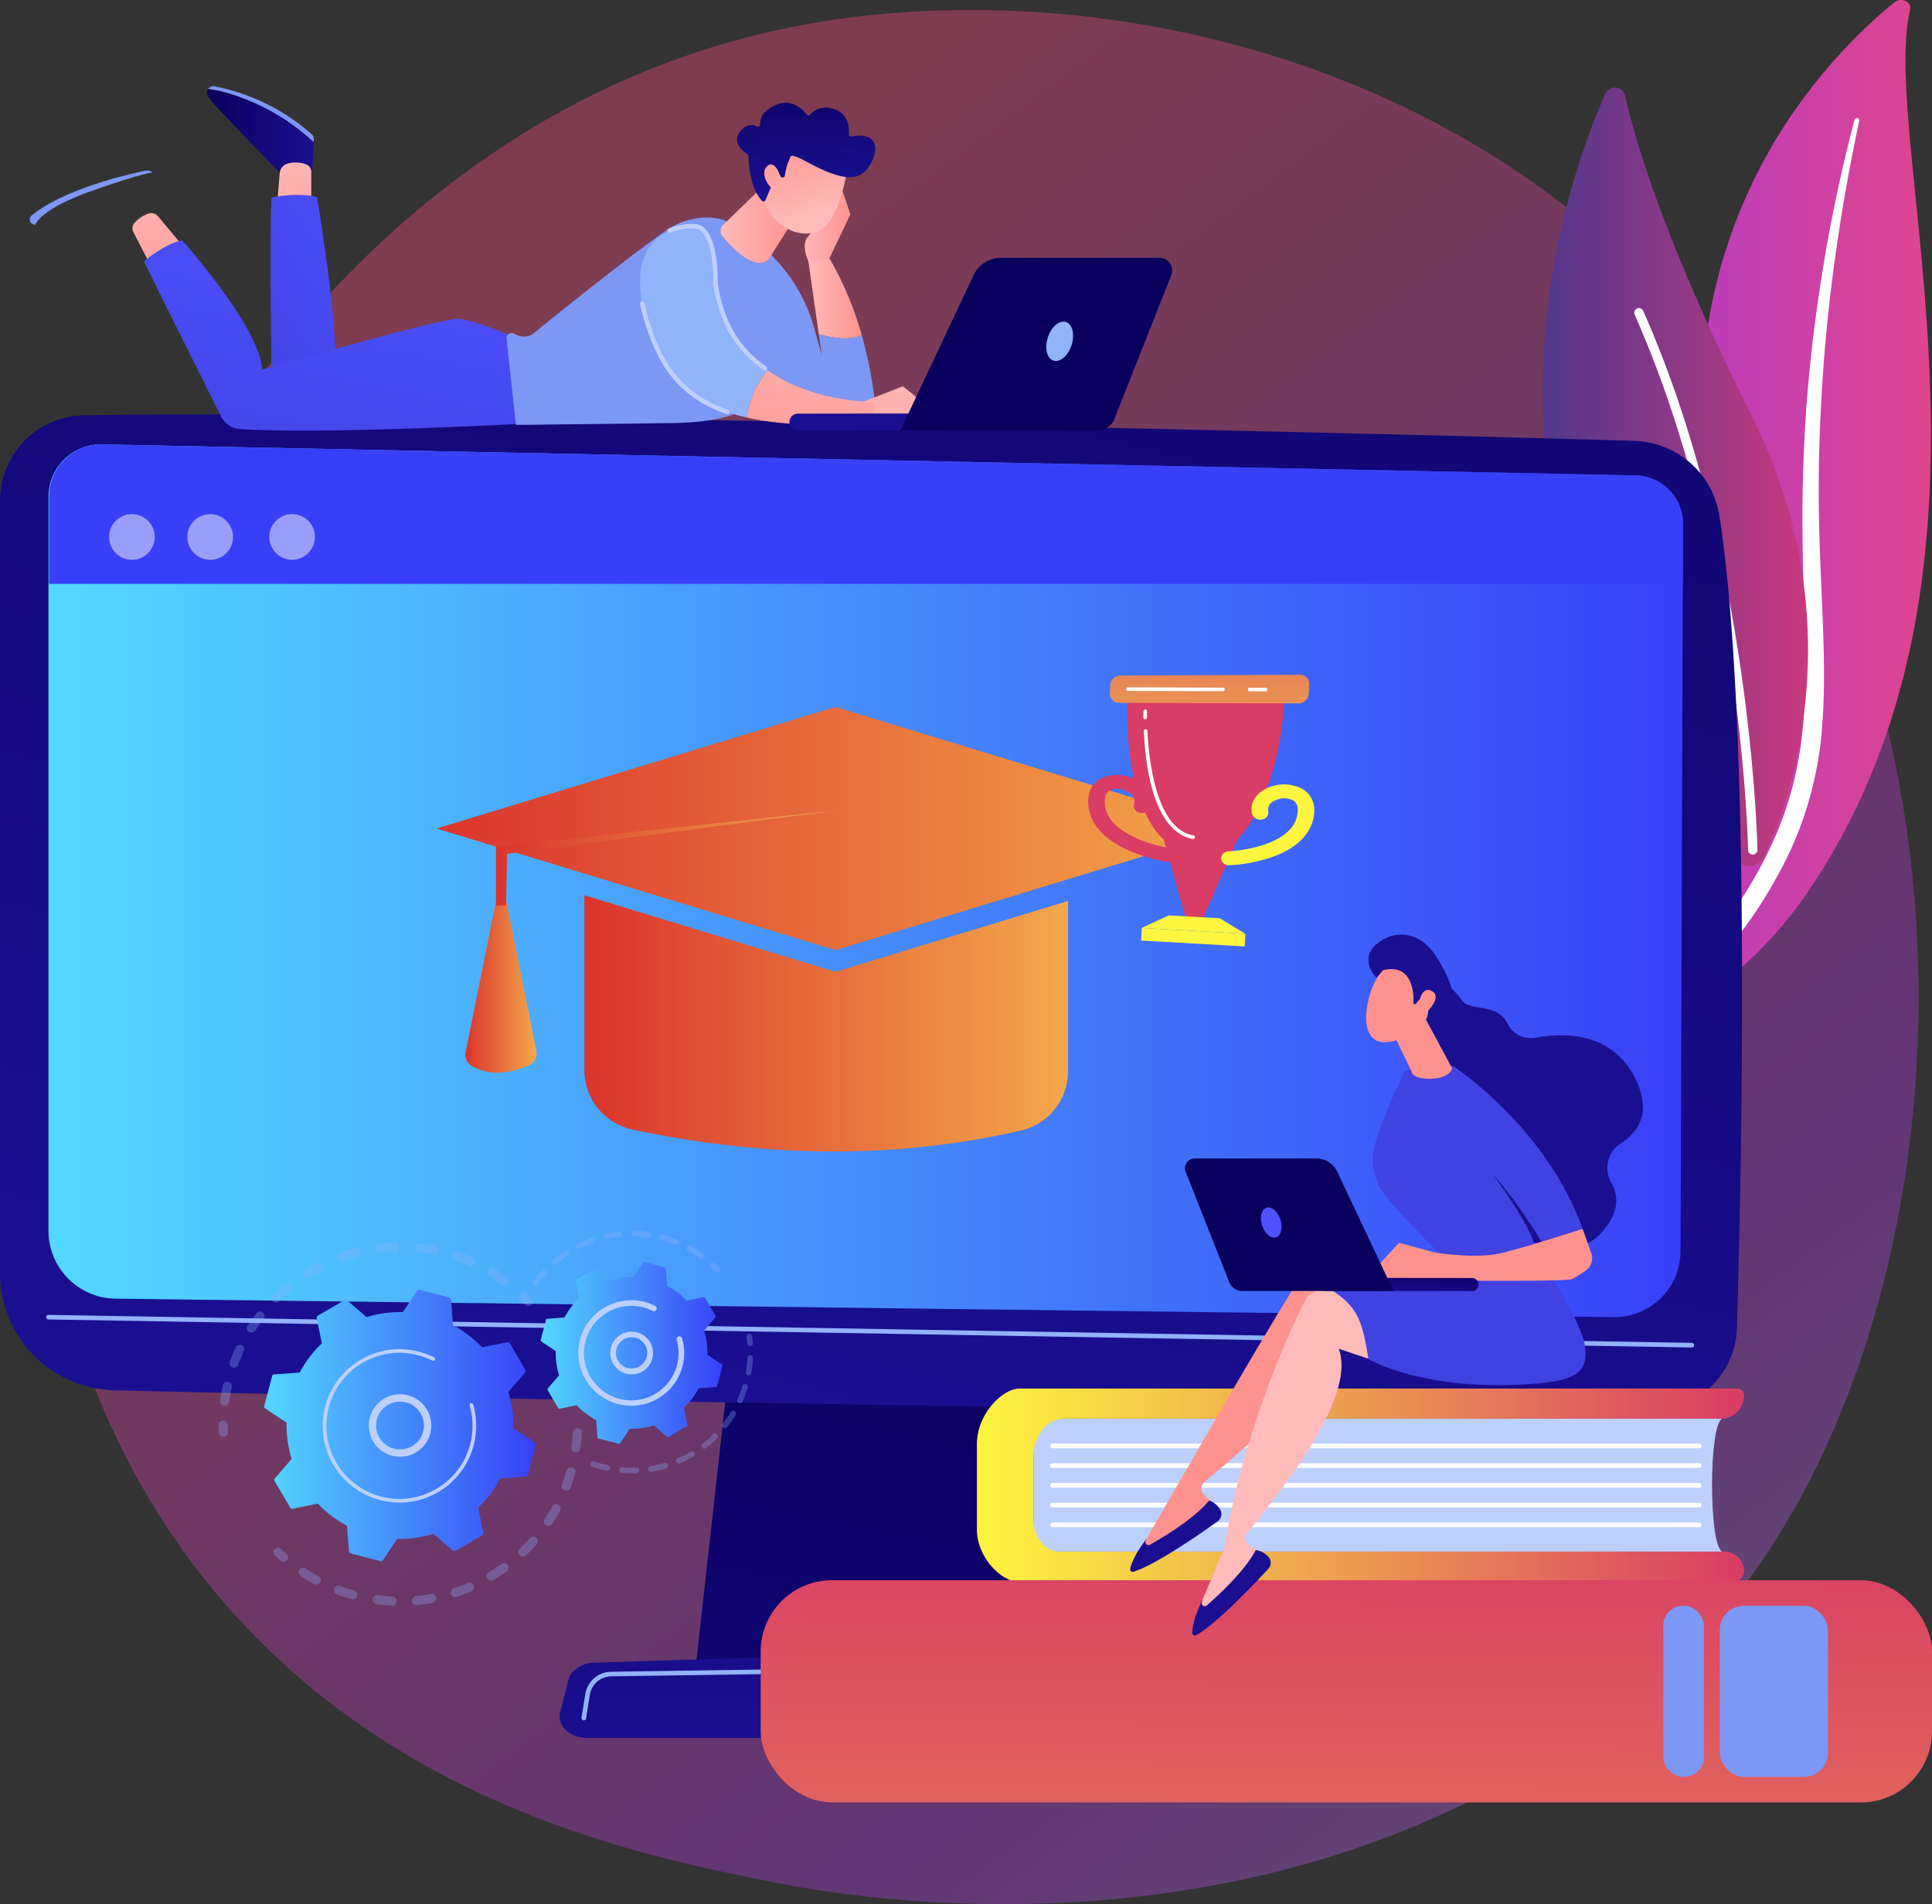 <svg xmlns="http://www.w3.org/2000/svg" xmlns:xlink="http://www.w3.org/1999/xlink" width="580.04" height="571.739" viewBox="0 0 580.04 571.739">
  <rect x="0" y="0" width="580.04" height="571.739" fill="#333333" stroke="none"/>
  <defs>
    <linearGradient id="linear-gradient" x1="1.13" y1="1.295" x2="0.236" y2="0.19" gradientUnits="objectBoundingBox">
      <stop offset="0" stop-color="#a7d9d5"/>
      <stop offset="0.49" stop-color="#a737d5"/>
      <stop offset="1" stop-color="#ef497a"/>
    </linearGradient>
    <linearGradient id="linear-gradient-2" y1="0.5" x2="1" y2="0.5" gradientUnits="objectBoundingBox">
      <stop offset="0" stop-color="#a737d5"/>
      <stop offset="1" stop-color="#ef497a"/>
    </linearGradient>
    <linearGradient id="linear-gradient-3" y1="0.5" x2="1" y2="0.5" gradientUnits="objectBoundingBox">
      <stop offset="0" stop-color="#233894"/>
      <stop offset="1" stop-color="#dd397a"/>
    </linearGradient>
    <linearGradient id="linear-gradient-4" x1="0.835" y1="-0.575" x2="-0.404" y2="3.986" gradientUnits="objectBoundingBox">
      <stop offset="0" stop-color="#09005d"/>
      <stop offset="1" stop-color="#1a0f91"/>
    </linearGradient>
    <linearGradient id="linear-gradient-5" x1="1.063" y1="-0.858" x2="0.303" y2="0.97" xlink:href="#linear-gradient-4"/>
    <linearGradient id="linear-gradient-6" y1="0.5" x2="1" y2="0.5" gradientUnits="objectBoundingBox">
      <stop offset="0" stop-color="#53d8ff"/>
      <stop offset="1" stop-color="#3840f7"/>
    </linearGradient>
    <linearGradient id="linear-gradient-7" x1="0.934" y1="-7.202" x2="0.463" y2="1.376" xlink:href="#linear-gradient-4"/>
    <linearGradient id="linear-gradient-8" x1="0.663" y1="-6.507" x2="0.543" y2="-1.225" xlink:href="#linear-gradient-6"/>
    <linearGradient id="linear-gradient-9" y1="0.5" x2="1" y2="0.5" gradientUnits="objectBoundingBox">
      <stop offset="0" stop-color="#fdf53f"/>
      <stop offset="1" stop-color="#d93c65"/>
    </linearGradient>
    <linearGradient id="linear-gradient-10" x1="0.744" y1="-5.091" x2="0.465" y2="1.309" xlink:href="#linear-gradient-9"/>
    <linearGradient id="linear-gradient-11" x1="27.599" y1="0.238" x2="26.764" y2="0.678" gradientUnits="objectBoundingBox">
      <stop offset="0" stop-color="#febbba"/>
      <stop offset="1" stop-color="#ff928e"/>
    </linearGradient>
    <linearGradient id="linear-gradient-12" x1="-42.112" y1="-37.322" x2="-42.302" y2="-33.602" xlink:href="#linear-gradient-4"/>
    <linearGradient id="linear-gradient-13" x1="32.525" y1="0.225" x2="35.928" y2="-1.251" xlink:href="#linear-gradient-11"/>
    <linearGradient id="linear-gradient-14" x1="-41.709" y1="-42.964" x2="-41.93" y2="-39.855" xlink:href="#linear-gradient-4"/>
    <linearGradient id="linear-gradient-15" x1="-1.931" y1="57.777" x2="-1.172" y2="52.013" gradientUnits="objectBoundingBox">
      <stop offset="0" stop-color="#4f52ff"/>
      <stop offset="1" stop-color="#4042e2"/>
    </linearGradient>
    <linearGradient id="linear-gradient-16" x1="-23.613" y1="-1.184" x2="-23.295" y2="-0.437" xlink:href="#linear-gradient-4"/>
    <linearGradient id="linear-gradient-17" x1="2.572" y1="-3.309" x2="1.35" y2="-1.022" xlink:href="#linear-gradient-15"/>
    <linearGradient id="linear-gradient-18" x1="-19.808" y1="0.5" x2="-18.808" y2="0.5" xlink:href="#linear-gradient-11"/>
    <linearGradient id="linear-gradient-19" x1="-96.919" y1="-2.953" x2="-96.735" y2="-4.033" xlink:href="#linear-gradient-11"/>
    <linearGradient id="linear-gradient-20" x1="-105.305" y1="-16.821" x2="-103.749" y2="-19.049" xlink:href="#linear-gradient-11"/>
    <linearGradient id="linear-gradient-21" x1="-82.791" y1="-16.852" x2="-82.178" y2="-15.419" xlink:href="#linear-gradient-4"/>
    <linearGradient id="linear-gradient-22" x1="-407.119" y1="-53.916" x2="-401.131" y2="-60.966" xlink:href="#linear-gradient-11"/>
    <linearGradient id="linear-gradient-23" x1="-28.063" y1="-9.617" x2="-28.803" y2="-7.179" xlink:href="#linear-gradient-4"/>
    <linearGradient id="linear-gradient-24" x1="15.664" y1="0.565" x2="20.738" y2="-0.107" xlink:href="#linear-gradient-4"/>
    <linearGradient id="linear-gradient-25" x1="-221.894" y1="-0.304" x2="-223.734" y2="1.583" xlink:href="#linear-gradient-15"/>
    <linearGradient id="linear-gradient-26" x1="0" y1="0.5" x2="1" y2="0.5" xlink:href="#linear-gradient-4"/>
    <linearGradient id="linear-gradient-27" x1="0.266" y1="-0.555" x2="1.073" y2="3.364" xlink:href="#linear-gradient-11"/>
    <linearGradient id="linear-gradient-29" x1="0.262" y1="-1.081" x2="0.822" y2="2.525" xlink:href="#linear-gradient-11"/>
    <linearGradient id="linear-gradient-30" x1="1.158" y1="-0.81" x2="-0.045" y2="1.544" xlink:href="#linear-gradient-15"/>
    <linearGradient id="linear-gradient-31" x1="0.836" y1="-0.304" x2="0.091" y2="1.558" xlink:href="#linear-gradient-15"/>
    <linearGradient id="linear-gradient-32" x1="0" y1="0.5" x2="1" y2="0.5" xlink:href="#linear-gradient-11"/>
    <linearGradient id="linear-gradient-33" x1="0" y1="0.5" x2="1" y2="0.5" xlink:href="#linear-gradient-11"/>
    <linearGradient id="linear-gradient-34" x1="0" y1="0.5" x2="1" y2="0.5" xlink:href="#linear-gradient-11"/>
    <linearGradient id="linear-gradient-35" x1="1.103" y1="-0.458" x2="-1.2" y2="3.981" xlink:href="#linear-gradient-11"/>
    <linearGradient id="linear-gradient-36" x1="0.619" y1="0.82" x2="0.308" y2="-0.114" xlink:href="#linear-gradient-11"/>
    <linearGradient id="linear-gradient-37" x1="0.39" y1="-0.467" x2="0.567" y2="0.954" xlink:href="#linear-gradient-4"/>
    <linearGradient id="linear-gradient-38" x1="1.286" y1="2.058" x2="-0.187" y2="-0.895" xlink:href="#linear-gradient-11"/>
    <linearGradient id="linear-gradient-39" x1="1.325" y1="-0.956" x2="-0.235" y2="2.067" xlink:href="#linear-gradient-11"/>
    <linearGradient id="linear-gradient-40" x1="-29.433" y1="-14.1" x2="-30.173" y2="-11.664" xlink:href="#linear-gradient-4"/>
    <linearGradient id="linear-gradient-41" x1="-23.624" y1="0.134" x2="-24.024" y2="0.8" xlink:href="#linear-gradient-4"/>
    <linearGradient id="linear-gradient-42" y1="0.5" x2="1" y2="0.5" gradientUnits="objectBoundingBox">
      <stop offset="0" stop-color="#da342d"/>
      <stop offset="1" stop-color="#f3a84a"/>
    </linearGradient>
    <linearGradient id="linear-gradient-44" x1="0" y1="0.5" x2="1" y2="0.5" xlink:href="#linear-gradient-42"/>
    <linearGradient id="linear-gradient-46" x1="0" y1="0.5" x2="1" y2="0.5" xlink:href="#linear-gradient-6"/>
    <linearGradient id="linear-gradient-47" x1="0" y1="0.5" x2="1" y2="0.5" xlink:href="#linear-gradient-6"/>
    <linearGradient id="linear-gradient-48" x1="-5.103" y1="-2.751" x2="-2.852" y2="0.073" xlink:href="#linear-gradient-9"/>
    <linearGradient id="linear-gradient-49" x1="-2.51" y1="-0.192" x2="-1.463" y2="1.197" xlink:href="#linear-gradient-9"/>
    <linearGradient id="linear-gradient-50" x1="-29.591" y1="-2.823" x2="-30.08" y2="-3.794" xlink:href="#linear-gradient-9"/>
    <linearGradient id="linear-gradient-51" x1="-2.73" y1="-15.309" x2="-3.954" y2="-22.808" xlink:href="#linear-gradient-9"/>
    <linearGradient id="linear-gradient-52" x1="-0.937" y1="10.251" x2="-2.733" y2="-6.436" xlink:href="#linear-gradient-9"/>
    <linearGradient id="linear-gradient-53" x1="-3.156" y1="-0.505" x2="-4.962" y2="-3.11" xlink:href="#linear-gradient-9"/>
    <linearGradient id="linear-gradient-54" x1="45.499" y1="-0.367" x2="43.575" y2="-2.793" xlink:href="#linear-gradient-9"/>
  </defs>
  <g id="Home_headerTRC_Sports_Sitio" data-name="Home_headerTRC Sports Sitio" transform="translate(0 0.002)" style="mix-blend-mode: normal;isolation: isolate">
    <g id="Capa_2" transform="translate(0 -0.002)">
      <g id="Illustration" transform="translate(0 0)">
        <g id="Grupo_2287" data-name="Grupo 2287">
          <path id="Trazado_4196" data-name="Trazado 4196" d="M549.052,503.375c-11.625,12.237-22.624,20.129-31.313,26.365-102.151,73.295-223.021,51.93-248.71,46.711-37.935-7.7-111.258-22.6-164.272-84.94-80.2-94.318-67.716-242.913-5.5-341,11.38-17.942,71.49-117.527,193.662-133.5,73.938-9.664,160.125,9.828,222.541,62.119,131.014,109.763,121.686,331.506,33.6,424.244Z" transform="translate(-38.65 -11.637)" opacity="0.4" fill="url(#linear-gradient)" style="mix-blend-mode: normal;isolation: isolate"/>
          <g id="Grupo_2258" data-name="Grupo 2258" transform="translate(469.815)">
            <path id="Trazado_4197" data-name="Trazado 4197" d="M2404.5,2.875c.539-2.293-2.687-3.816-4.662-2.215-20.056,16.262-68.241,64.962-56.233,150.069,15.067,106.778-10.691,145.74-42.756,169.508,0,0,44.034-11.177,71.739-50.713,68.021-97.069,22.334-225.881,31.911-266.648Z" transform="translate(-2300.85 0.002)" fill="url(#linear-gradient-2)"/>
            <path id="Trazado_4198" data-name="Trazado 4198" d="M2444.629,174.533c-2.51,11.888-4.745,23.811-6.473,35.787q-2.7,17.952-4.125,36.005c-.89,12.031-1.519,24.074-1.556,36.122-.1,12.047.4,24.087.954,36.171.474,12.08,1.029,24.248.145,36.5a108.192,108.192,0,0,1-8.552,36.128c-1.276,2.881-2.62,5.754-4.145,8.531-1.466,2.8-3.077,5.548-4.743,8.268a130.7,130.7,0,0,1-11.375,15.649,143.5,143.5,0,0,1-29.955,26.214,3,3,0,0,1-3.792-.431,2.125,2.125,0,0,1,.437-3.232l.008-.006c2.679-1.883,5.329-3.788,7.874-5.789,1.291-.984,2.528-2.013,3.788-3.024,1.213-1.05,2.475-2.06,3.649-3.14a130.12,130.12,0,0,0,32.685-44.841,105.677,105.677,0,0,0,5.671-17.026,116.249,116.249,0,0,0,2.736-17.634c.964-11.894.529-23.941.155-36.024-.355-12.086-.614-24.233-.3-36.371q.211-9.1.8-18.191c.176-3.03.421-6.056.658-9.082q.407-4.536.88-9.066,1.954-18.117,5.2-36.091c2.232-11.966,4.831-23.876,7.959-35.68a.736.736,0,0,1,.87-.472.635.635,0,0,1,.551.723Z" transform="translate(-2356.24 -138.304)" fill="#fff" style="mix-blend-mode: soft-light;isolation: isolate"/>
          </g>
          <g id="Grupo_2259" data-name="Grupo 2259" transform="translate(463.196 26.309)">
            <path id="Trazado_4199" data-name="Trazado 4199" d="M2326.752,360.992a5.05,5.05,0,0,0,8.264-1.407c8.161-18.02,26.633-71.055-3.872-132.155-25.759-51.6-34.825-82.022-37.982-96.117a3.166,3.166,0,0,0-5.987-.582c-13.605,30.835-49.527,135.722,39.578,230.261Z" transform="translate(-2268.436 -128.84)" fill="url(#linear-gradient-3)"/>
            <path id="Trazado_4200" data-name="Trazado 4200" d="M2438.224,617.089a1.476,1.476,0,0,0,.27.022,1.4,1.4,0,0,0,1.378-1.421c-.014-.876-1.719-88.464-34.3-161.822a1.4,1.4,0,1,0-2.559,1.137c32.34,72.825,34.041,159.858,34.055,160.73a1.4,1.4,0,0,0,1.151,1.356Z" transform="translate(-2375.441 -386.838)" fill="#fff" style="mix-blend-mode: soft-light;isolation: isolate"/>
          </g>
          <g id="Grupo_2262" data-name="Grupo 2262" transform="translate(0 124.422)">
            <g id="Grupo_2260" data-name="Grupo 2260">
              <path id="Trazado_4201" data-name="Trazado 4201" d="M1033.894,1958.12,1022.6,2059.405h131.026L1136.56,1958.12Z" transform="translate(-813.793 -1682.709)" fill="url(#linear-gradient-4)"/>
              <path id="Trazado_4202" data-name="Trazado 4202" d="M0,635.2V867.172a35.19,35.19,0,0,0,34.284,35.18c84.727,2.185,381.063,7.482,461.717,6.293a25.891,25.891,0,0,0,25.491-25.156c1.556-53.89,4.082-183.479-5.266-243.64A26.642,26.642,0,0,0,490.749,617.3c-70.991-2.271-385.126-9.483-465.744-7.672A25.578,25.578,0,0,0,0,635.2Z" transform="translate(0 -609.336)" fill="url(#linear-gradient-5)"/>
              <path id="Trazado_4203" data-name="Trazado 4203" d="M71.28,669.182V889.57a20.39,20.39,0,0,0,20.084,20.387l449.757,5.556a19.843,19.843,0,0,0,20.139-19.768l.751-218.42a14.511,14.511,0,0,0-14.159-14.561l-460.467-9.3A15.724,15.724,0,0,0,71.28,669.18Z" transform="translate(-56.725 -644.448)" fill="url(#linear-gradient-6)"/>
              <path id="Trazado_4204" data-name="Trazado 4204" d="M561.956,1943.249h-.012l-493.367-8.407a.691.691,0,0,1,.012-1.382H68.6l493.366,8.407a.691.691,0,0,1-.012,1.382Z" transform="translate(-54.035 -1663.084)" fill="#91b3fa"/>
              <path id="Trazado_4205" data-name="Trazado 4205" d="M1022.871,2444.986H831.106c-5.209,0-9.121-3.708-8.115-7.692l2.46-9.732c.739-2.926,3.959-5.076,7.784-5.195l184.869-5.769c4-.125,7.533,2,8.4,5.038l4.435,15.5C1032.094,2441.164,1028.164,2444.986,1022.871,2444.986Z" transform="translate(-654.817 -2047.567)" fill="url(#linear-gradient-7)"/>
              <path id="Trazado_4206" data-name="Trazado 4206" d="M1366.22,2452.275a.69.69,0,0,1-.01-1.38l7.923-.115a.7.7,0,0,1,.7.68.688.688,0,0,1-.68.7l-7.923.115Z" transform="translate(-1086.699 -2074.772)" fill="#fff"/>
              <path id="Trazado_4207" data-name="Trazado 4207" d="M855.681,2468.029a.644.644,0,0,1-.11-.008.691.691,0,0,1-.574-.79l1.129-7.077a7.963,7.963,0,0,1,7.757-6.718l84.023-1.228a.705.705,0,0,1,.7.68.688.688,0,0,1-.68.7l-84.023,1.228a6.585,6.585,0,0,0-6.416,5.554l-1.129,7.077a.69.69,0,0,1-.68.582Z" transform="translate(-680.407 -2075.908)" fill="#91b3fa"/>
              <path id="Trazado_4208" data-name="Trazado 4208" d="M562.66,695.339l.061-18a14.511,14.511,0,0,0-14.159-14.561l-460.377-9.3A15.646,15.646,0,0,0,72.17,669.19v26.149H562.658Z" transform="translate(-57.434 -644.456)" fill="url(#linear-gradient-8)"/>
            </g>
            <g id="Grupo_2261" data-name="Grupo 2261" transform="translate(30.616 27.821)">
              <circle id="Elipse_257" data-name="Elipse 257" cx="6.853" cy="6.853" r="6.853" transform="matrix(0.921, -0.391, 0.391, 0.921, 0, 5.353)" fill="#fff" opacity="0.49"/>
              <circle id="Elipse_258" data-name="Elipse 258" cx="6.853" cy="6.853" r="6.853" transform="matrix(0.921, -0.391, 0.391, 0.921, 23.497, 5.355)" fill="#fff" opacity="0.49"/>
              <circle id="Elipse_259" data-name="Elipse 259" cx="6.853" cy="6.853" r="6.853" transform="translate(48.357 13.19) rotate(-70.79)" fill="#fff" opacity="0.49"/>
            </g>
          </g>
          <g id="Grupo_2266" data-name="Grupo 2266" transform="translate(228.381 416.918)">
            <g id="Grupo_2264" data-name="Grupo 2264" transform="translate(64.909)">
              <g id="Grupo_2263" data-name="Grupo 2263">
                <path id="Trazado_4209" data-name="Trazado 4209" d="M1726.442,2125.928H1519.35V2086h207.091C1722.009,2086,1722.009,2125.928,1726.442,2125.928Z" transform="translate(-1502.4 -2076.973)" fill="#bdd0fb"/>
                <path id="Trazado_4210" data-name="Trazado 4210" d="M1453.29,2080.754v-18.273c0-6.442,4.092-11.663,9.142-11.663H1659.51a7.059,7.059,0,0,0,7.188-6.924,2.145,2.145,0,0,0-2.185-2.1h-215.39c-4.939,0-12.782,7.481-12.782,16.709v25.52c0,8.7,7.614,15.756,12.27,15.756h214.767a3.26,3.26,0,0,0,3.318-3.2,5.948,5.948,0,0,0-6.054-5.834h-199.52C1456.8,2090.745,1453.29,2086.271,1453.29,2080.754Z" transform="translate(-1436.34 -2041.79)" fill="url(#linear-gradient-9)"/>
              </g>
              <path id="Trazado_4211" data-name="Trazado 4211" d="M1738.927,2124.091H1544.75a.7.7,0,1,1,0-1.4h194.176a.7.7,0,1,1,0,1.4Z" transform="translate(-1522.056 -2106.171)" fill="#fff"/>
              <path id="Trazado_4212" data-name="Trazado 4212" d="M1738.927,2153.111H1544.75a.7.7,0,1,1,0-1.4h194.176a.7.7,0,1,1,0,1.4Z" transform="translate(-1522.056 -2129.265)" fill="#fff"/>
              <path id="Trazado_4213" data-name="Trazado 4213" d="M1738.927,2182.141H1544.75a.7.7,0,1,1,0-1.4h194.176a.7.7,0,1,1,0,1.4Z" transform="translate(-1522.056 -2152.368)" fill="#fff"/>
              <path id="Trazado_4214" data-name="Trazado 4214" d="M1738.927,2211.161H1544.75a.7.7,0,0,1,0-1.4h194.176a.7.7,0,1,1,0,1.4Z" transform="translate(-1522.056 -2175.462)" fill="#fff"/>
              <path id="Trazado_4215" data-name="Trazado 4215" d="M1738.927,2240.191H1544.75a.7.7,0,0,1,0-1.4h194.176a.7.7,0,1,1,0,1.4Z" transform="translate(-1522.056 -2198.564)" fill="#fff"/>
            </g>
            <g id="Grupo_2265" data-name="Grupo 2265" transform="translate(0 57.558)">
              <rect id="Rectángulo_973" data-name="Rectángulo 973" width="351.659" height="66.716" rx="21.39" transform="translate(351.659 66.716) rotate(180)" fill="url(#linear-gradient-10)"/>
              <rect id="Rectángulo_974" data-name="Rectángulo 974" width="32.469" height="51.381" rx="7.24" transform="translate(287.956 7.667)" fill="#7d97f4"/>
              <rect id="Rectángulo_975" data-name="Rectángulo 975" width="12.182" height="51.381" rx="5.89" transform="translate(270.997 7.667)" fill="#7d97f4"/>
            </g>
          </g>
          <g id="Grupo_2270" data-name="Grupo 2270" transform="translate(339.306 280.63)">
            <path id="Trazado_4216" data-name="Trazado 4216" d="M1676.869,1935.722c.08-.031,43.084-75.341,48.9-82.428a4.506,4.506,0,0,1,4.021-1.617l12,1.432,14.1,30.506-23.492-13.681c2.324,16.076-27.854,39.969-38.2,48.685a2.378,2.378,0,0,0-.188,3.463l4.133,4.325a47.448,47.448,0,0,1-23.447,13.334l2.179-4.018Z" transform="translate(-1672.038 -1754.183)" fill="url(#linear-gradient-11)"/>
            <path id="Trazado_4217" data-name="Trazado 4217" d="M1685.411,2206.342a6.082,6.082,0,0,1,3.531,3.2,2.688,2.688,0,0,1-1.011,3.1c-4.343,3.112-18.665,13.156-25.277,15.123a.748.748,0,0,1-.935-.882c.339-1.535,1.436-4.6,4.972-9.091l-.317.641a.918.918,0,0,0,1.272,1.211c4.421-2.5,13.426-7.958,17.767-13.3Z" transform="translate(-1661.701 -2036.453)" fill="url(#linear-gradient-12)"/>
            <path id="Trazado_4218" data-name="Trazado 4218" d="M1762.243,1987.4c.071-.047,6.524-15.592,6.6-15.637,5.916-36.017,20.35-66.863,24.605-74.979a4.506,4.506,0,0,1,3.61-2.4l12.043-1.029,19.982,27.021-25.775-8.643c5.53,15.274-19.19,44.779-27.56,55.411a2.378,2.378,0,0,0,.517,3.428l4.921,3.4a47.45,47.45,0,0,1-20.262,17.8l1.319-4.376Z" transform="translate(-1740.66 -1787.381)" fill="url(#linear-gradient-13)"/>
            <path id="Trazado_4219" data-name="Trazado 4219" d="M1772.157,2279.332a6.083,6.083,0,0,1,4.1,2.42,2.684,2.684,0,0,1-.364,3.236c-3.622,3.925-15.619,16.66-21.693,19.925a.748.748,0,0,1-1.094-.674c.022-1.572.476-4.8,3.028-9.909l-.182.692a.919.919,0,0,0,1.491.929c3.824-3.339,11.537-10.51,14.708-16.621Z" transform="translate(-1734.445 -2094.539)" fill="url(#linear-gradient-14)"/>
            <path id="Trazado_4220" data-name="Trazado 4220" d="M1974.224,1863.638s10.9,16.2,11.79,23.6-3.014,9.948-14.416,10.892c-33.937,2.806-50.666-7.365-50.666-7.365-2.322-14.8-3.974-18.567-23.362-26.614,0,0,24.523,1.946,29.459.033s47.2-.541,47.2-.541Z" transform="translate(-1849.407 -1763.35)" fill="url(#linear-gradient-15)"/>
            <g id="Grupo_2268" data-name="Grupo 2268" transform="translate(70.834)">
              <path id="Trazado_4221" data-name="Trazado 4221" d="M2037.722,1437.73s11.161-13.2,23.027,3c2.148,2.934,10.4.515,13.428,6.655a7.8,7.8,0,0,0,8.413,4.331c8.658-1.6,22.81-1.731,29.8,11.837,5.333,10.357,1.215,16.417-4.117,19.872a8.738,8.738,0,0,0-2.944,11.71c2.271,3.857,2.7,9.078-3.167,15.363-13.142,14.085-39.156-8.937-39.156-8.937l-20.656-48.808-4.627-15.02Z" transform="translate(-2031.774 -1420.75)" fill="url(#linear-gradient-16)"/>
              <path id="Trazado_4222" data-name="Trazado 4222" d="M2040.927,1626.042s-12.688-12.082-18.933-20.084a16.977,16.977,0,0,1-2.875-15.28c2.85-9.607,7.919-19.555,8.38-21.105.708-2.373,14.935-2.275,14.935-2.275s27.995,18.169,38.994,48.945l-12.354,3.845s-7.31-12.264-14.532-20.06c0,0,12.5,16.509,12.938,23.268l-26.553,2.744Z" transform="translate(-2016.409 -1527.897)" fill="url(#linear-gradient-17)"/>
              <path id="Trazado_4223" data-name="Trazado 4223" d="M2010.27,1821.575l9.534-10.373,11.01,2.965s12.835,1.989,20.182,0l7.347-1.989,16.6-5.168,2.608,7.369a4.439,4.439,0,0,1-1.622,5.1,29.278,29.278,0,0,1-4.192,2.612c-2.187.956-50.364.3-50.364.3l-11.1-.815Z" transform="translate(-2009.929 -1718.663)" fill="url(#linear-gradient-18)"/>
              <path id="Trazado_4224" data-name="Trazado 4224" d="M2055.471,1478.168l9.562,17.781c-.631,3.882-10.408,3.99-11.917,1.672a2.33,2.33,0,0,1-.3-.784l-5.719-11.88c-.245-1.158,2.93-5.062,3.976-5.617l3.8-2.024C2056.337,1476.538,2050.23,1476.477,2055.471,1478.168Z" transform="translate(-2039.226 -1455.873)" fill="url(#linear-gradient-19)"/>
              <g id="Grupo_2267" data-name="Grupo 2267">
                <path id="Trazado_4225" data-name="Trazado 4225" d="M2015.481,1412.065s-4.839,3.72-6.481,12.547,2.068,11.735,5.668,11.325,8.768-1.842,12.927-8.356S2021.84,1407.493,2015.481,1412.065Z" transform="translate(-2008.6 -1403.629)" fill="url(#linear-gradient-20)"/>
                <path id="Trazado_4226" data-name="Trazado 4226" d="M2025.5,1395.066s1.095-12.574-9.135-10.042l-1.96,2.305s-5.409-5.4-.065-10.046,13.187-4.017,17.965,3.573,6.671,13.009,3.361,18.1-6.277,1.076-6.277,1.076,1.4-4.321-.084-6.05-3.079,1.244-3.079,1.244Z" transform="translate(-2011.291 -1374.344)" fill="url(#linear-gradient-21)"/>
                <path id="Trazado_4227" data-name="Trazado 4227" d="M2085.43,1460.778s.525-6.467,3.91-4.831-.819,6.06-2.52,7.582Z" transform="translate(-2069.742 -1439.073)" fill="url(#linear-gradient-22)"/>
              </g>
            </g>
            <g id="Grupo_2269" data-name="Grupo 2269" transform="translate(16.441 67.203)">
              <path id="Trazado_4228" data-name="Trazado 4228" d="M1985.891,1882.968l-.1,0-43.85-.047a1.962,1.962,0,0,1,0-3.925l43.85.047a1.963,1.963,0,0,1,.1,3.923Z" transform="translate(-1899.599 -1843.155)" fill="url(#linear-gradient-23)"/>
              <path id="Trazado_4229" data-name="Trazado 4229" d="M1745.138,1703.46h36.52a6.96,6.96,0,0,1,6.3,3.992l16.883,35.8h-45.384a4.232,4.232,0,0,1-3.935-2.675l-13.093-33.126a2.916,2.916,0,0,1,2.712-3.988Z" transform="translate(-1742.218 -1703.46)" fill="url(#linear-gradient-24)"/>
              <path id="Trazado_4230" data-name="Trazado 4230" d="M1859.8,1779.092c.792,2.458.206,4.847-1.3,5.333s-3.379-1.111-4.172-3.571-.206-4.847,1.307-5.333,3.379,1.111,4.172,3.569Z" transform="translate(-1831.152 -1760.737)" fill="url(#linear-gradient-25)"/>
            </g>
          </g>
          <g id="Grupo_2275" data-name="Grupo 2275" transform="translate(8.934 25.871)">
            <g id="Grupo_2271" data-name="Grupo 2271" transform="translate(53.205)">
              <path id="Trazado_4231" data-name="Trazado 4231" d="M337.7,143.565c.01-.3.02-.568.027-.8a2.238,2.238,0,0,0-.741-1.742,62.315,62.315,0,0,0-29.05-14.289,1.907,1.907,0,0,0-1.944.813,40.467,40.467,0,0,1,5.293,1.086A64.481,64.481,0,0,1,337.7,143.565Z" transform="translate(-305.649 -126.699)" fill="#7d97f4"/>
              <path id="Trazado_4232" data-name="Trazado 4232" d="M309.954,131.926a40.466,40.466,0,0,0-5.293-1.086,1.93,1.93,0,0,0-.049,2.124,13.109,13.109,0,0,0,.929,1.313c2.4,3,21.771,22.88,21.771,22.88s6.15.751,8.031-.339c.608-.353.913-6.738,1.027-9.958a64.481,64.481,0,0,0-26.414-14.935Z" transform="translate(-304.318 -129.994)" fill="url(#linear-gradient-26)"/>
            </g>
            <path id="Trazado_4233" data-name="Trazado 4233" d="M417.243,253.472V241.632a2.314,2.314,0,0,0-1.591-2.209,9.075,9.075,0,0,0-5.783-.143,3.34,3.34,0,0,0-2.117,2.877l-.882,11.057,10.375.257Z" transform="translate(-332.724 -215.959)" fill="url(#linear-gradient-27)"/>
            <g id="Grupo_2272" data-name="Grupo 2272" transform="translate(0 25.322)">
              <path id="Trazado_4234" data-name="Trazado 4234" d="M87.578,254.6a2.389,2.389,0,0,0-.766-1.148c-2.485.49-7.661,1.86-18.265,5.6-12.292,4.341-15.89,8.131-16.928,10.159,5.268,1.542,17.238,3.9,34.41.543l3.394-1.591S89.187,259.89,87.578,254.6Z" transform="translate(-50.014 -252.891)" fill="url(#linear-gradient-26)"/>
              <path id="Trazado_4235" data-name="Trazado 4235" d="M62.287,256.873c10.6-3.745,15.78-5.113,18.265-5.6a2.4,2.4,0,0,0-2.028-.508c-6.105,1.27-24.552,5.613-34.192,13.428a1.548,1.548,0,0,0,.5,2.685c.167.051.343.1.525.157C46.4,265,50,261.214,62.289,256.873Z" transform="translate(-43.753 -250.711)" fill="#7d97f4"/>
            </g>
            <path id="Trazado_4236" data-name="Trazado 4236" d="M209.67,323.021l-7.226-8.658a2.677,2.677,0,0,0-2.891-.833,9.881,9.881,0,0,0-4.18,2.781,2.452,2.452,0,0,0-.359,2.781l5.256,10.185,9.4-6.254Z" transform="translate(-163.907 -275.274)" fill="url(#linear-gradient-29)"/>
            <path id="Trazado_4237" data-name="Trazado 4237" d="M398.173,287.3s8.817-1.693,13.709,0c0,0,6.448,38.7,5.34,51.142l-19.049,3.871S397.632,298.71,398.173,287.3Z" transform="translate(-325.612 -253.906)" fill="url(#linear-gradient-30)"/>
            <path id="Trazado_4238" data-name="Trazado 4238" d="M328.135,408.369s-62.293,3.5-87.576,1.754a7,7,0,0,1-5.783-3.857c-5.419-10.849-21.671-43.4-23.1-46.509,0,0,6.6-5.515,11.474-6.277,0,0,23.072,25.667,24.037,38.762,0,0,53.429-15.367,58.707-15.22s21.461,7.367,21.461,7.367Z" transform="translate(-177.391 -307.173)" fill="url(#linear-gradient-31)"/>
            <path id="Trazado_4239" data-name="Trazado 4239" d="M1184.333,295.282s-2.287-4.752-.3-7.259,9.129-10.269,9.129-10.269l.831-5.364,2.936,8.737-6.3,13.181s-3.69,3.992-6.291.974Z" transform="translate(-950.55 -242.641)" fill="url(#linear-gradient-32)"/>
            <path id="Trazado_4240" data-name="Trazado 4240" d="M1204.667,402.8a99.635,99.635,0,0,0-9.715-23.08l-6.291.974,3.1,21.808c2.375.719,8.852,2.356,12.9.3Z" transform="translate(-954.879 -328.055)" fill="url(#linear-gradient-33)"/>
            <path id="Trazado_4241" data-name="Trazado 4241" d="M855.443,376.344a128.872,128.872,0,0,0-4.074-21.234c-4.049,2.058-10.526.421-12.9-.3l.892,6.263-2.385-8.433a48.941,48.941,0,0,0-17.569-25.718l-5.919-4.48c-5.817-4.4-15.118-2.881-21.054,1.36-13.176,9.417-32.738,25.207-39.415,30.639a4.914,4.914,0,0,1-5.095.68l-1.115-.494a1.492,1.492,0,0,0-2.087,1.529l2.834,25.922,45.267-.523c5.427,0,21.15-.559,23.654-5.376l4.186-10.275c9.809,8.343,22.392,14.073,29.132,15.743a4.724,4.724,0,0,0,5.65-5.309Z" transform="translate(-601.582 -280.366)" fill="#7d97f4"/>
            <path id="Trazado_4242" data-name="Trazado 4242" d="M1074.123,264.67l-13.916,13.517a2.478,2.478,0,0,0-.184,3.363c4.292,5.115,7.976,7.8,11.039,8a3.585,3.585,0,0,0,3.226-1.7l7.4-11.663-7.563-11.516Z" transform="translate(-852.054 -236.497)" fill="url(#linear-gradient-34)"/>
            <path id="Trazado_4243" data-name="Trazado 4243" d="M1268.85,572.73l11.972-4.66,13.918,11.071-24.922.092Z" transform="translate(-1018.695 -477.946)" fill="url(#linear-gradient-35)"/>
            <g id="Grupo_2273" data-name="Grupo 2273" transform="translate(212.331 5)">
              <path id="Trazado_4244" data-name="Trazado 4244" d="M1146.1,215.045s-1.9,13.352-7.028,17.458-15.122,1.015-18.5-9.052l6.726-17.211Z" transform="translate(-1113.024 -194.999)" fill="url(#linear-gradient-36)"/>
              <path id="Trazado_4245" data-name="Trazado 4245" d="M1097.126,173.567a.661.661,0,0,0,.86-.529,17.284,17.284,0,0,1,1.582-5.333s-.49-1.752,4.427.894,12.3,6.534,16.65,4.219c4.239-2.256,8.533-13.616-2.671-11.512a.66.66,0,0,1-.786-.692c.137-1.866-.047-6.163-4.4-7.541-4.07-1.29-6.3.547-7.216,1.656a.657.657,0,0,1-1.029-.016c-1.219-1.593-4.531-4.98-9.405-2.832-4.014,1.768-4.639,4.243-4.574,5.783a.66.66,0,0,1-.939.629c-1.229-.566-3.208-.86-5.1,1.513-2.62,3.281,1.123,6.128,2.246,6.873a.664.664,0,0,1,.3.545c.01,1.707.276,9.152,4.008,13.35a.667.667,0,0,0,1.109-.192l2.873-6.844a.666.666,0,0,1,.817-.376l1.248.4Z" transform="translate(-1083.613 -151.187)" fill="url(#linear-gradient-37)"/>
              <path id="Trazado_4246" data-name="Trazado 4246" d="M1129.094,246.989s-1.754-7.145-4.419-4.825.694,7.426,3.747,8.4Z" transform="translate(-1115.52 -223.219)" fill="url(#linear-gradient-38)"/>
            </g>
            <path id="Trazado_4247" data-name="Trazado 4247" d="M963.688,349.417s.537-16.531-6.254-16.862c-8.433-.412-21.987,5.7-13.918,29.926,4.458,13.385,11.175,23.317,29.62,27.525a27.317,27.317,0,0,1,6.244-14.175C971.866,370.537,965.5,362.286,963.688,349.417Z" transform="translate(-757.824 -290.506)" fill="#91b3fa"/>
            <path id="Trazado_4248" data-name="Trazado 4248" d="M1010.658,373.291a.659.659,0,0,1-.38-.12c-8.654-6.1-13.458-14.438-15.12-26.247a.53.53,0,0,1-.006-.114c.143-4.419-.592-15.935-5.625-16.182a16.461,16.461,0,0,0-7.19,1.295.662.662,0,0,1-.527-1.215,17.826,17.826,0,0,1,7.78-1.4c7.214.353,6.92,16.213,6.885,17.487,1.615,11.394,6.244,19.433,14.565,25.3a.661.661,0,0,1-.382,1.2Z" transform="translate(-789.95 -287.92)" fill="#bdd0fb"/>
            <path id="Trazado_4249" data-name="Trazado 4249" d="M967.3,476.841a.669.669,0,0,1-.216-.037c-15.3-5.28-20.654-15.751-24.16-26.279A54.5,54.5,0,0,1,941.1,443.7a.66.66,0,1,1,1.3-.251,53.245,53.245,0,0,0,1.779,6.661c3.4,10.208,8.58,20.354,23.339,25.448a.66.66,0,0,1-.216,1.284Z" transform="translate(-757.861 -378.343)" fill="#bdd0fb"/>
            <path id="Trazado_4250" data-name="Trazado 4250" d="M1136.443,560.432l-.029-6.412s-17.971.4-31.96-9.46a27.3,27.3,0,0,0-6.244,14.175C1107.544,560.865,1119.875,561.528,1136.443,560.432Z" transform="translate(-882.898 -459.236)" fill="url(#linear-gradient-39)"/>
            <g id="Grupo_2274" data-name="Grupo 2274" transform="translate(228.076 51.534)">
              <path id="Trazado_4251" data-name="Trazado 4251" d="M1163.15,613.067c.043,0,.088,0,.131,0l57.161-.063a2.559,2.559,0,0,0,0-5.117l-57.161.063a2.558,2.558,0,0,0-.127,5.113Z" transform="translate(-1160.72 -561.167)" fill="url(#linear-gradient-40)"/>
              <path id="Trazado_4252" data-name="Trazado 4252" d="M1401.57,379.08h-47.605a9.072,9.072,0,0,0-8.206,5.2l-22.008,46.666h59.158a5.512,5.512,0,0,0,5.127-3.488l17.066-43.183a3.8,3.8,0,0,0-3.535-5.2Z" transform="translate(-1290.461 -379.08)" fill="url(#linear-gradient-41)"/>
              <path id="Trazado_4253" data-name="Trazado 4253" d="M1538.818,477.68c-1.031,3.206-.27,6.318,1.7,6.953s4.406-1.45,5.438-4.654.27-6.318-1.7-6.953S1539.849,474.476,1538.818,477.68Z" transform="translate(-1461.248 -453.752)" fill="#91b3fa"/>
            </g>
          </g>
          <g id="Grupo_2276" data-name="Grupo 2276" transform="translate(131.059 212.266)">
            <path id="Trazado_4254" data-name="Trazado 4254" d="M761.609,1039.54,641.84,1076.047l119.769,36.508,119.771-36.508Z" transform="translate(-641.84 -1039.54)" fill="url(#linear-gradient-42)"/>
            <path id="Trazado_4255" data-name="Trazado 4255" d="M934.609,1339.446,859.23,1316.47v52.487a18.246,18.246,0,0,0,14.453,17.853c40.481,8.582,79.406,8.85,116.677.282a18.209,18.209,0,0,0,14.077-17.767v-51.162l-69.826,21.283Z" transform="translate(-814.841 -1259.923)" fill="url(#linear-gradient-42)"/>
            <path id="Trazado_4256" data-name="Trazado 4256" d="M703.327,1344.557q-9.823,4.365-17.181.184a3.843,3.843,0,0,1-1.821-4.108l10.661-53,10.579,52.6A3.894,3.894,0,0,1,703.327,1344.557Z" transform="translate(-675.588 -1236.972)" fill="url(#linear-gradient-44)"/>
            <path id="Trazado_4257" data-name="Trazado 4257" d="M831.162,1191.84,729.24,1202.67v17.681h3.02l.31-15.494Z" transform="translate(-711.394 -1160.741)" fill="url(#linear-gradient-42)"/>
          </g>
          <g id="Grupo_2285" data-name="Grupo 2285" transform="translate(65.633 369.514)">
            <g id="Grupo_2280" data-name="Grupo 2280" transform="translate(0 3.553)">
              <g id="Grupo_2277" data-name="Grupo 2277" transform="translate(16.501 55.768)" opacity="0.3">
                <path id="Trazado_4258" data-name="Trazado 4258" d="M522.9,2100.167a1.364,1.364,0,0,1,1.152,1.417c-.078,1.542-.223,3.1-.433,4.637a1.368,1.368,0,0,1-1.538,1.17.125.125,0,0,1-.027,0,1.366,1.366,0,0,1-1.143-1.533c.2-1.46.337-2.943.41-4.4a1.367,1.367,0,0,1,1.433-1.3c.049,0,.1.008.143.014Zm-1.917,11.741a1.43,1.43,0,0,1,.159.035,1.363,1.363,0,0,1,.947,1.683c-.417,1.492-.9,2.981-1.44,4.425a1.365,1.365,0,0,1-2.559-.954c.513-1.372.972-2.787,1.368-4.206a1.366,1.366,0,0,1,1.523-.982Zm-4.455,11.028a1.366,1.366,0,0,1,.99,2c-.737,1.36-1.542,2.7-2.393,4a1.366,1.366,0,0,1-2.281-1.5c.809-1.227,1.572-2.5,2.273-3.794a1.361,1.361,0,0,1,1.411-.7Zm-6.81,9.756a1.366,1.366,0,0,1,.815,2.252c-1.023,1.16-2.107,2.291-3.226,3.361a1.366,1.366,0,1,1-1.889-1.974c1.062-1.015,2.093-2.089,3.063-3.191a1.363,1.363,0,0,1,1.235-.447Zm-8.815,7.992a1.367,1.367,0,0,1,.588,2.458c-1.252.9-2.561,1.764-3.888,2.561a1.366,1.366,0,1,1-1.4-2.342c1.262-.757,2.505-1.576,3.7-2.434a1.355,1.355,0,0,1,1.009-.241Zm-10.363,5.844a1.365,1.365,0,0,1,.325,2.605c-1.423.6-2.889,1.156-4.357,1.638a1.366,1.366,0,0,1-.852-2.6c1.4-.458,2.789-.982,4.141-1.556A1.345,1.345,0,0,1,490.544,2146.529Zm-49.947-4.488a1.362,1.362,0,0,1,.539.208c1.227.8,2.505,1.568,3.8,2.267a1.365,1.365,0,1,1-1.3,2.4c-1.364-.735-2.71-1.538-4-2.387a1.366,1.366,0,0,1,.96-2.491Zm38.553,7.886a1.367,1.367,0,0,1,.031,2.7c-1.521.274-3.073.484-4.613.625a1.366,1.366,0,1,1-.249-2.72c1.462-.135,2.936-.333,4.38-.592a1.4,1.4,0,0,1,.451-.006Zm-27.938-2.52a1.363,1.363,0,0,1,.265.07c1.376.51,2.793.968,4.21,1.362a1.365,1.365,0,1,1-.729,2.632c-1.491-.415-2.983-.895-4.431-1.431a1.365,1.365,0,0,1,.682-2.63Zm16.07,3.29a1.366,1.366,0,0,1-.278,2.714c-1.542-.074-3.1-.216-4.637-.423a.144.144,0,0,1-.029,0,1.366,1.366,0,0,1,.392-2.7c1.458.2,2.938.331,4.4.4.049,0,.1.008.145.014Z" transform="translate(-431.51 -2100.151)" fill="#91b3fa"/>
                <path id="Trazado_4259" data-name="Trazado 4259" d="M403.819,2276.015a1.347,1.347,0,0,1,.731.361c.508.486,1.037.97,1.568,1.438a1.366,1.366,0,1,1-1.805,2.05c-.56-.492-1.115-1-1.65-1.513a1.365,1.365,0,0,1,1.154-2.336Z" transform="translate(-402.241 -2240.092)" fill="#91b3fa"/>
              </g>
              <g id="Grupo_2278" data-name="Grupo 2278" opacity="0.3">
                <path id="Trazado_4260" data-name="Trazado 4260" d="M323.008,2088.816a1.366,1.366,0,0,1,1.154,1.344c0,.7.02,1.419.053,2.128a1.366,1.366,0,0,1-2.73.125c-.035-.745-.053-1.5-.055-2.24a1.367,1.367,0,0,1,1.36-1.372,1.544,1.544,0,0,1,.219.016Z" transform="translate(-321.43 -2035.35)" fill="#91b3fa"/>
                <path id="Trazado_4261" data-name="Trazado 4261" d="M386.149,1827.665c.621.1,1.244.2,1.864.323a1.366,1.366,0,1,1-.51,2.683c-1.435-.274-2.879-.488-4.308-.639a1.365,1.365,0,1,1,.288-2.716C384.366,1827.41,385.263,1827.526,386.149,1827.665Zm8.839,2.152a1.53,1.53,0,0,1,.227.055c1.444.484,2.885,1.035,4.28,1.64a1.366,1.366,0,0,1-1.082,2.508c-1.325-.572-2.693-1.1-4.065-1.556a1.366,1.366,0,0,1,.643-2.644Zm-18.688-2.761a1.365,1.365,0,0,1-.167,2.714c-1.442.045-2.9.153-4.339.321a1.366,1.366,0,0,1-.316-2.714c1.513-.178,3.051-.29,4.57-.339a1.328,1.328,0,0,1,.255.016Zm29.312,7.686a1.387,1.387,0,0,1,.5.182c1.3.79,2.585,1.644,3.814,2.54a1.365,1.365,0,1,1-1.607,2.207c-1.168-.851-2.387-1.662-3.622-2.411a1.366,1.366,0,0,1,.919-2.518Zm-40.894-6.024a1.365,1.365,0,0,1,.133,2.671c-1.4.361-2.8.788-4.161,1.268a1.366,1.366,0,1,1-.9-2.577c1.438-.5,2.912-.954,4.382-1.335a1.37,1.37,0,0,1,.551-.029Zm-10.936,4.163a1.366,1.366,0,0,1,.414,2.565c-1.286.66-2.561,1.382-3.788,2.146a1.365,1.365,0,1,1-1.444-2.318c1.29-.8,2.632-1.564,3.986-2.258a1.359,1.359,0,0,1,.833-.135Zm-9.769,6.448a1.365,1.365,0,0,1,.662,2.4c-1.113.925-2.2,1.907-3.23,2.92a1.366,1.366,0,0,1-1.915-1.948c1.084-1.066,2.228-2.1,3.4-3.073A1.358,1.358,0,0,1,344.014,1839.33Zm-8.129,8.425a1.365,1.365,0,0,1,.87,2.183c-.884,1.146-1.729,2.342-2.512,3.555a1.366,1.366,0,1,1-2.3-1.48c.825-1.278,1.713-2.538,2.644-3.745a1.364,1.364,0,0,1,1.293-.515Zm-6.083,10.008a1.327,1.327,0,0,1,.366.112,1.366,1.366,0,0,1,.664,1.813c-.609,1.309-1.168,2.661-1.664,4.021a1.366,1.366,0,1,1-2.565-.939c.523-1.429,1.113-2.855,1.752-4.231a1.363,1.363,0,0,1,1.448-.774Zm-3.735,11.094c.029,0,.055.01.084.016a1.364,1.364,0,0,1,1.041,1.625c-.227,1.039-.425,2.1-.59,3.149q-.089.57-.165,1.139a1.364,1.364,0,0,1-1.533,1.172,1.348,1.348,0,0,1-1.172-1.533c.053-.4.11-.8.174-1.2.172-1.1.38-2.22.621-3.312a1.366,1.366,0,0,1,1.544-1.058Z" transform="translate(-323.251 -1827.037)" fill="#91b3fa"/>
                <path id="Trazado_4262" data-name="Trazado 4262" d="M764.18,1899.81a1.357,1.357,0,0,1,.737.365c.533.512,1.064,1.047,1.58,1.587a1.366,1.366,0,0,1-1.977,1.887c-.49-.513-.994-1.021-1.5-1.507a1.367,1.367,0,0,1,1.16-2.334Z" transform="translate(-672.519 -1884.936)" fill="#91b3fa"/>
              </g>
              <g id="Grupo_2279" data-name="Grupo 2279" transform="translate(13.68 14.159)">
                <path id="Trazado_4263" data-name="Trazado 4263" d="M462.151,1912.46a.634.634,0,0,0-.676-.3l-7.616,1.527a33.817,33.817,0,0,0-8.737-6.622l-.594-7.741a.64.64,0,0,0-.476-.57l-9.015-2.354a.637.637,0,0,0-.692.263l-4.3,6.463a33.865,33.865,0,0,0-10.861,1.5l-5.9-5.056a.634.634,0,0,0-.737-.065l-8.039,4.711a.634.634,0,0,0-.3.676l1.527,7.616a33.818,33.818,0,0,0-6.622,8.737l-7.741.594a.636.636,0,0,0-.568.476l-2.354,9.015a.637.637,0,0,0,.263.692l6.463,4.3a33.86,33.86,0,0,0,1.5,10.861l-5.056,5.9a.634.634,0,0,0-.065.737l4.711,8.039a.634.634,0,0,0,.676.3l7.616-1.527a33.819,33.819,0,0,0,8.737,6.622l.594,7.741a.64.64,0,0,0,.476.57l9.015,2.354a.637.637,0,0,0,.692-.263l4.3-6.463a33.862,33.862,0,0,0,10.861-1.5l5.9,5.056a.634.634,0,0,0,.737.065l8.039-4.711a.634.634,0,0,0,.3-.676l-1.527-7.616a33.815,33.815,0,0,0,6.622-8.737l7.741-.594a.636.636,0,0,0,.568-.476l2.354-9.015a.637.637,0,0,0-.263-.692l-6.463-4.3a33.86,33.86,0,0,0-1.5-10.861l5.056-5.9a.634.634,0,0,0,.065-.737l-4.711-8.039Z" transform="translate(-388.427 -1896.377)" fill="url(#linear-gradient-46)"/>
                <path id="Trazado_4264" data-name="Trazado 4264" d="M553.081,2050.359a9.377,9.377,0,1,1-1.37-.11,9.155,9.155,0,0,1,1.37.112Zm-2.567,16.35a7.032,7.032,0,0,0,1.062.086,7.174,7.174,0,1,0-1.062-.088Z" transform="translate(-510.855 -2018.829)" fill="#bdd0fb"/>
                <path id="Trazado_4265" data-name="Trazado 4265" d="M501.035,1984.118q1.161.181,2.318.482h0q.364.1.723.2a23.309,23.309,0,0,1,3.443,1.323c.014.008.031.014.045.022.043.02.086.041.129.063l.247.122a.547.547,0,0,1-.492.976,21.958,21.958,0,0,0-31.6,16.245,21.939,21.939,0,0,0,42.911,8.874,22.242,22.242,0,0,0,.453-2.183,21.862,21.862,0,0,0-.615-9.5.552.552,0,0,1-.016-.237.546.546,0,0,1,1.064-.07,23.034,23.034,0,1,1-44.881,2.949,23.631,23.631,0,0,1,.482-2.32,23.037,23.037,0,0,1,25.787-16.946Z" transform="translate(-456.917 -1965.985)" fill="#bdd0fb"/>
              </g>
            </g>
            <g id="Grupo_2284" data-name="Grupo 2284" transform="translate(94.24)">
              <g id="Grupo_2281" data-name="Grupo 2281" transform="translate(17.421 30.935)" opacity="0.3">
                <path id="Trazado_4266" data-name="Trazado 4266" d="M1098.667,1961.151a.843.843,0,0,1,.707.723c.094.711.167,1.432.218,2.148a.843.843,0,0,1-1.682.118c-.049-.682-.118-1.37-.208-2.048a.845.845,0,0,1,.727-.948.86.86,0,0,1,.241,0Z" transform="translate(-1050.848 -1961.138)" fill="#91b3fa"/>
                <path id="Trazado_4267" data-name="Trazado 4267" d="M916.349,1992.906a.84.84,0,0,1,.711.878,36.7,36.7,0,0,1-.384,3.692c-.041.257-.084.513-.129.77a.873.873,0,0,1-.978.684.845.845,0,0,1-.684-.978c.043-.245.086-.492.122-.737a34.495,34.495,0,0,0,.366-3.52.843.843,0,0,1,.886-.8.6.6,0,0,1,.086.01Zm-1.529,8.623a.808.808,0,0,1,.118.026.844.844,0,0,1,.56,1.054,36.373,36.373,0,0,1-1.576,4.2.844.844,0,1,1-1.542-.688,34.782,34.782,0,0,0,1.5-4.01.843.843,0,0,1,.935-.586Zm-3.575,7.994a.819.819,0,0,1,.306.112.843.843,0,0,1,.284,1.158,36.352,36.352,0,0,1-2.563,3.69.843.843,0,0,1-1.323-1.046,34.759,34.759,0,0,0,2.444-3.518A.847.847,0,0,1,911.245,2009.523Zm-5.432,6.871a.843.843,0,0,1,.461,1.433,36.569,36.569,0,0,1-3.388,2.951.843.843,0,1,1-1.027-1.337,35.167,35.167,0,0,0,3.23-2.812.843.843,0,0,1,.723-.233Zm-6.945,5.335a.845.845,0,0,1,.3,1.562,36.819,36.819,0,0,1-4,2.038.843.843,0,1,1-.674-1.546,35.471,35.471,0,0,0,3.816-1.944.848.848,0,0,1,.557-.106Zm-8.029,3.488a.843.843,0,0,1,.11,1.642,36.166,36.166,0,0,1-4.374,1,.843.843,0,1,1-.274-1.664,34.856,34.856,0,0,0,4.172-.954.838.838,0,0,1,.368-.024Zm-8.635,1.419a.844.844,0,0,1-.1,1.676,36.583,36.583,0,0,1-4.488-.1.844.844,0,1,1,.143-1.682,34.489,34.489,0,0,0,4.282.1.728.728,0,0,1,.163.01Zm-12.956-1.909a.772.772,0,0,1,.145.037,35.074,35.074,0,0,0,3.584,1.017c.184.043.365.082.545.12a.846.846,0,0,1,.653,1,.836.836,0,0,1-1,.654c-.192-.041-.386-.082-.578-.127a36.7,36.7,0,0,1-3.753-1.066.843.843,0,0,1,.4-1.631Z" transform="translate(-868.276 -1986.41)" fill="#91b3fa"/>
              </g>
              <g id="Grupo_2282" data-name="Grupo 2282" opacity="0.3">
                <path id="Trazado_4268" data-name="Trazado 4268" d="M817.893,1810a.844.844,0,0,1-.249,1.67,34.887,34.887,0,0,0-4.2-.341.843.843,0,0,1,.033-1.687,36.941,36.941,0,0,1,4.4.357h.012Zm4.227.864a.71.71,0,0,1,.09.018,37.179,37.179,0,0,1,4.19,1.395.844.844,0,0,1-.629,1.566,35.275,35.275,0,0,0-4-1.331.844.844,0,0,1,.347-1.65Zm-12.838-1.037a.843.843,0,0,1-.045,1.672,35.121,35.121,0,0,0-4.157.684.844.844,0,0,1-.374-1.646,36.841,36.841,0,0,1,4.357-.717.762.762,0,0,1,.216.006Zm20.834,4.251a.9.9,0,0,1,.278.094,36.523,36.523,0,0,1,3.731,2.367.844.844,0,1,1-.99,1.366,34.478,34.478,0,0,0-3.557-2.256.844.844,0,0,1,.537-1.572Zm-29.23-2.34a.843.843,0,0,1,.155,1.627,34.6,34.6,0,0,0-3.869,1.664.844.844,0,0,1-.76-1.507,36.638,36.638,0,0,1,4.057-1.744.826.826,0,0,1,.414-.039Zm-7.692,3.871a.843.843,0,0,1,.339,1.536,35.526,35.526,0,0,0-3.361,2.54.843.843,0,0,1-1.1-1.28,36.744,36.744,0,0,1,3.522-2.665A.827.827,0,0,1,793.194,1815.606Zm-6.544,5.6a.821.821,0,0,1,.439.212.843.843,0,0,1,.051,1.192,34.476,34.476,0,0,0-2.652,3.273.843.843,0,0,1-1.372-.98,36.676,36.676,0,0,1,2.781-3.432.847.847,0,0,1,.753-.263Z" transform="translate(-782.957 -1809.64)" fill="#91b3fa"/>
                <path id="Trazado_4269" data-name="Trazado 4269" d="M1044.448,1856.192a.819.819,0,0,1,.443.216c.529.492,1.046,1,1.536,1.515a.843.843,0,0,1-1.219,1.166c-.468-.49-.96-.976-1.464-1.446a.844.844,0,0,1,.7-1.452Z" transform="translate(-990.279 -1846.679)" fill="#91b3fa"/>
              </g>
              <g id="Grupo_2283" data-name="Grupo 2283" transform="translate(2.459 9.411)">
                <path id="Trazado_4270" data-name="Trazado 4270" d="M844.341,1866.491a.426.426,0,0,0-.453-.2l-5.1,1.023a22.6,22.6,0,0,0-5.848-4.431l-.4-5.18a.424.424,0,0,0-.319-.38l-6.034-1.576a.427.427,0,0,0-.464.176l-2.879,4.325a22.659,22.659,0,0,0-7.267,1.007l-3.947-3.384a.429.429,0,0,0-.494-.045l-5.38,3.153a.426.426,0,0,0-.2.453l1.023,5.1a22.6,22.6,0,0,0-4.431,5.848l-5.18.4a.424.424,0,0,0-.38.318l-1.576,6.034a.426.426,0,0,0,.176.464l4.325,2.879a22.66,22.66,0,0,0,1.007,7.267l-3.383,3.947a.428.428,0,0,0-.045.494l3.153,5.38a.426.426,0,0,0,.453.2l5.1-1.023a22.6,22.6,0,0,0,5.848,4.431l.4,5.18a.424.424,0,0,0,.319.38l6.034,1.576a.427.427,0,0,0,.464-.176l2.879-4.325A22.659,22.659,0,0,0,829,1904.8l3.947,3.383a.428.428,0,0,0,.494.045l5.38-3.153a.425.425,0,0,0,.2-.453l-1.023-5.1a22.6,22.6,0,0,0,4.431-5.848l5.18-.4a.425.425,0,0,0,.38-.319l1.576-6.034a.427.427,0,0,0-.176-.464l-4.325-2.879a22.659,22.659,0,0,0-1.007-7.267l3.383-3.947a.428.428,0,0,0,.045-.494l-3.153-5.38Z" transform="translate(-795 -1855.73)" fill="url(#linear-gradient-47)"/>
                <path id="Trazado_4271" data-name="Trazado 4271" d="M904.795,1958.215a6.416,6.416,0,1,1-.943-.075,6.338,6.338,0,0,1,.943.075Zm-1.719,10.941a4.7,4.7,0,0,0,5.417-4.6,4.7,4.7,0,0,0-4.656-4.731h0a4.694,4.694,0,0,0-.764,9.332Z" transform="translate(-876.506 -1937.228)" fill="#bdd0fb"/>
                <path id="Trazado_4272" data-name="Trazado 4272" d="M868.627,1912.116a16.044,16.044,0,0,1,4.617,1.458l.131.065a.843.843,0,0,1,.453.882.881.881,0,0,1-.082.251.844.844,0,0,1-1.133.372,14.319,14.319,0,0,0-2.828-1.068h0c-.053-.014-.108-.029-.161-.041a14.068,14.068,0,0,0-6.955.018,14.233,14.233,0,0,0-3.541,1.446l-.027.016-.084.049a14.112,14.112,0,0,0-6.563,8.666,14.61,14.61,0,0,0-.3,1.431,14.2,14.2,0,1,0,27.676-1.819.828.828,0,0,1-.024-.365.844.844,0,0,1,1.644-.106,15.88,15.88,0,0,1,.447,6.883,15.891,15.891,0,0,1-31.409-4.85,16.27,16.27,0,0,1,.333-1.6,15.913,15.913,0,0,1,17.808-11.688Z" transform="translate(-839.009 -1900.453)" fill="#bdd0fb"/>
              </g>
            </g>
          </g>
          <g id="Grupo_2286" data-name="Grupo 2286" transform="translate(326.704 202.6)">
            <path id="Trazado_4273" data-name="Trazado 4273" d="M1722.96,1258.721l-5.017-.284-6.563-23.633,21.987-.084Z" transform="translate(-1688.634 -1185.199)" fill="url(#linear-gradient-48)"/>
            <path id="Trazado_4274" data-name="Trazado 4274" d="M1657.5,1019.992c-.137,1.954-2.309,40.271,16.787,47.6s29.72-24.591,30.337-47.72l-47.121.123h0Z" transform="translate(-1645.647 -1014.22)" fill="url(#linear-gradient-49)"/>
            <rect id="Rectángulo_976" data-name="Rectángulo 976" width="3.784" height="31.143" transform="translate(15.894 79.805) rotate(-86.75)" fill="url(#linear-gradient-50)"/>
            <path id="Trazado_4275" data-name="Trazado 4275" d="M1709.8,1351.522l-31.09-1.764,8.106-3.777,15.351.876Z" transform="translate(-1662.634 -1273.741)" fill="url(#linear-gradient-51)"/>
            <path id="Trazado_4276" data-name="Trazado 4276" d="M1635.127,992.414a3.128,3.128,0,0,0-3.263,2.634L1631.7,998a2.728,2.728,0,0,0,2.963,2.63l53.468.157a3.1,3.1,0,0,0,3.263-2.612l.192-3.365a2.707,2.707,0,0,0-2.963-2.608l-53.492.219h0Z" transform="translate(-1625.218 -992.2)" fill="url(#linear-gradient-52)"/>
            <path id="Trazado_4277" data-name="Trazado 4277" d="M1797.663,1177.688a2.373,2.373,0,0,1-2.354-1.989,2.206,2.206,0,0,1,2.307-2.185c.257-.01,18.257-.884,20.507-10.581.38-1.634.472-3.794-1.256-4.792a6.261,6.261,0,0,0-5.609.231,2.848,2.848,0,0,0-1.77,3.163,2.1,2.1,0,0,1-1.976,2.412,2.537,2.537,0,0,1-2.9-1.715c-.655-2.948.807-5.709,3.912-7.392a11.94,11.94,0,0,1,11.106-.127c1.8,1.047,4.637,3.622,3.361,9.1-1.258,5.423-6.081,9.544-13.936,11.931a49.551,49.551,0,0,1-11.11,1.946,2.232,2.232,0,0,1-.286,0l0,0Z" transform="translate(-1755.42 -1120.487)" fill="url(#linear-gradient-53)"/>
            <path id="Trazado_4278" data-name="Trazado 4278" d="M1623.668,1165.479a2.367,2.367,0,0,0,2.565-1.707,2.2,2.2,0,0,0-2.046-2.432c-.259-.039-18.036-2.944-19.18-12.831-.194-1.666-.035-3.823,1.786-4.619a6.25,6.25,0,0,1,5.55.868,2.858,2.858,0,0,1,1.407,3.343,2.1,2.1,0,0,0,1.693,2.618,2.534,2.534,0,0,0,3.071-1.376c.988-2.857-.155-5.766-3.053-7.788a11.946,11.946,0,0,0-11.02-1.382c-1.909.835-5.013,3.071-4.374,8.664.635,5.527,4.958,10.171,12.495,13.432a49.228,49.228,0,0,0,10.818,3.189c.1.014.19.02.282.026l0,0Z" transform="translate(-1599.983 -1109.335)" fill="url(#linear-gradient-54)"/>
            <path id="Trazado_4279" data-name="Trazado 4279" d="M1834.929,1012.218a.54.54,0,0,1,.3-.988l4.776.012a.537.537,0,0,1,0,1.074l-4.776-.012a.534.534,0,0,1-.3-.092l0,0Z" transform="translate(-1786.765 -1007.344)" fill="#fff"/>
            <path id="Trazado_4280" data-name="Trazado 4280" d="M1656.059,1011.718a.54.54,0,0,1,.3-.988l28.526.084a.537.537,0,1,1,0,1.074l-28.526-.084a.535.535,0,0,1-.3-.092l0,0Z" transform="translate(-1644.418 -1006.946)" fill="#fff"/>
            <path id="Trazado_4281" data-name="Trazado 4281" d="M1692.4,1103.58c-4.568-3.03-9.669-10.914-10.628-30.731a.538.538,0,1,1,1.074-.049c.427,8.79,2.626,29.442,13.824,31.376a.538.538,0,1,1-.18,1.062,10.609,10.609,0,0,1-4.084-1.656l0,0Z" transform="translate(-1665.067 -1055.934)" fill="#fff"/>
            <path id="Trazado_4282" data-name="Trazado 4282" d="M1681.42,1046.278a.532.532,0,0,1-.241-.447c-.01-1.194.01-1.879.01-1.879a.536.536,0,1,1,1.072.026s-.018.68-.008,1.846a.536.536,0,0,1-.533.541.555.555,0,0,1-.3-.09l0,0Z" transform="translate(-1664.597 -1032.969)" fill="#fff"/>
          </g>
        </g>
      </g>
    </g>
  </g>
</svg>

